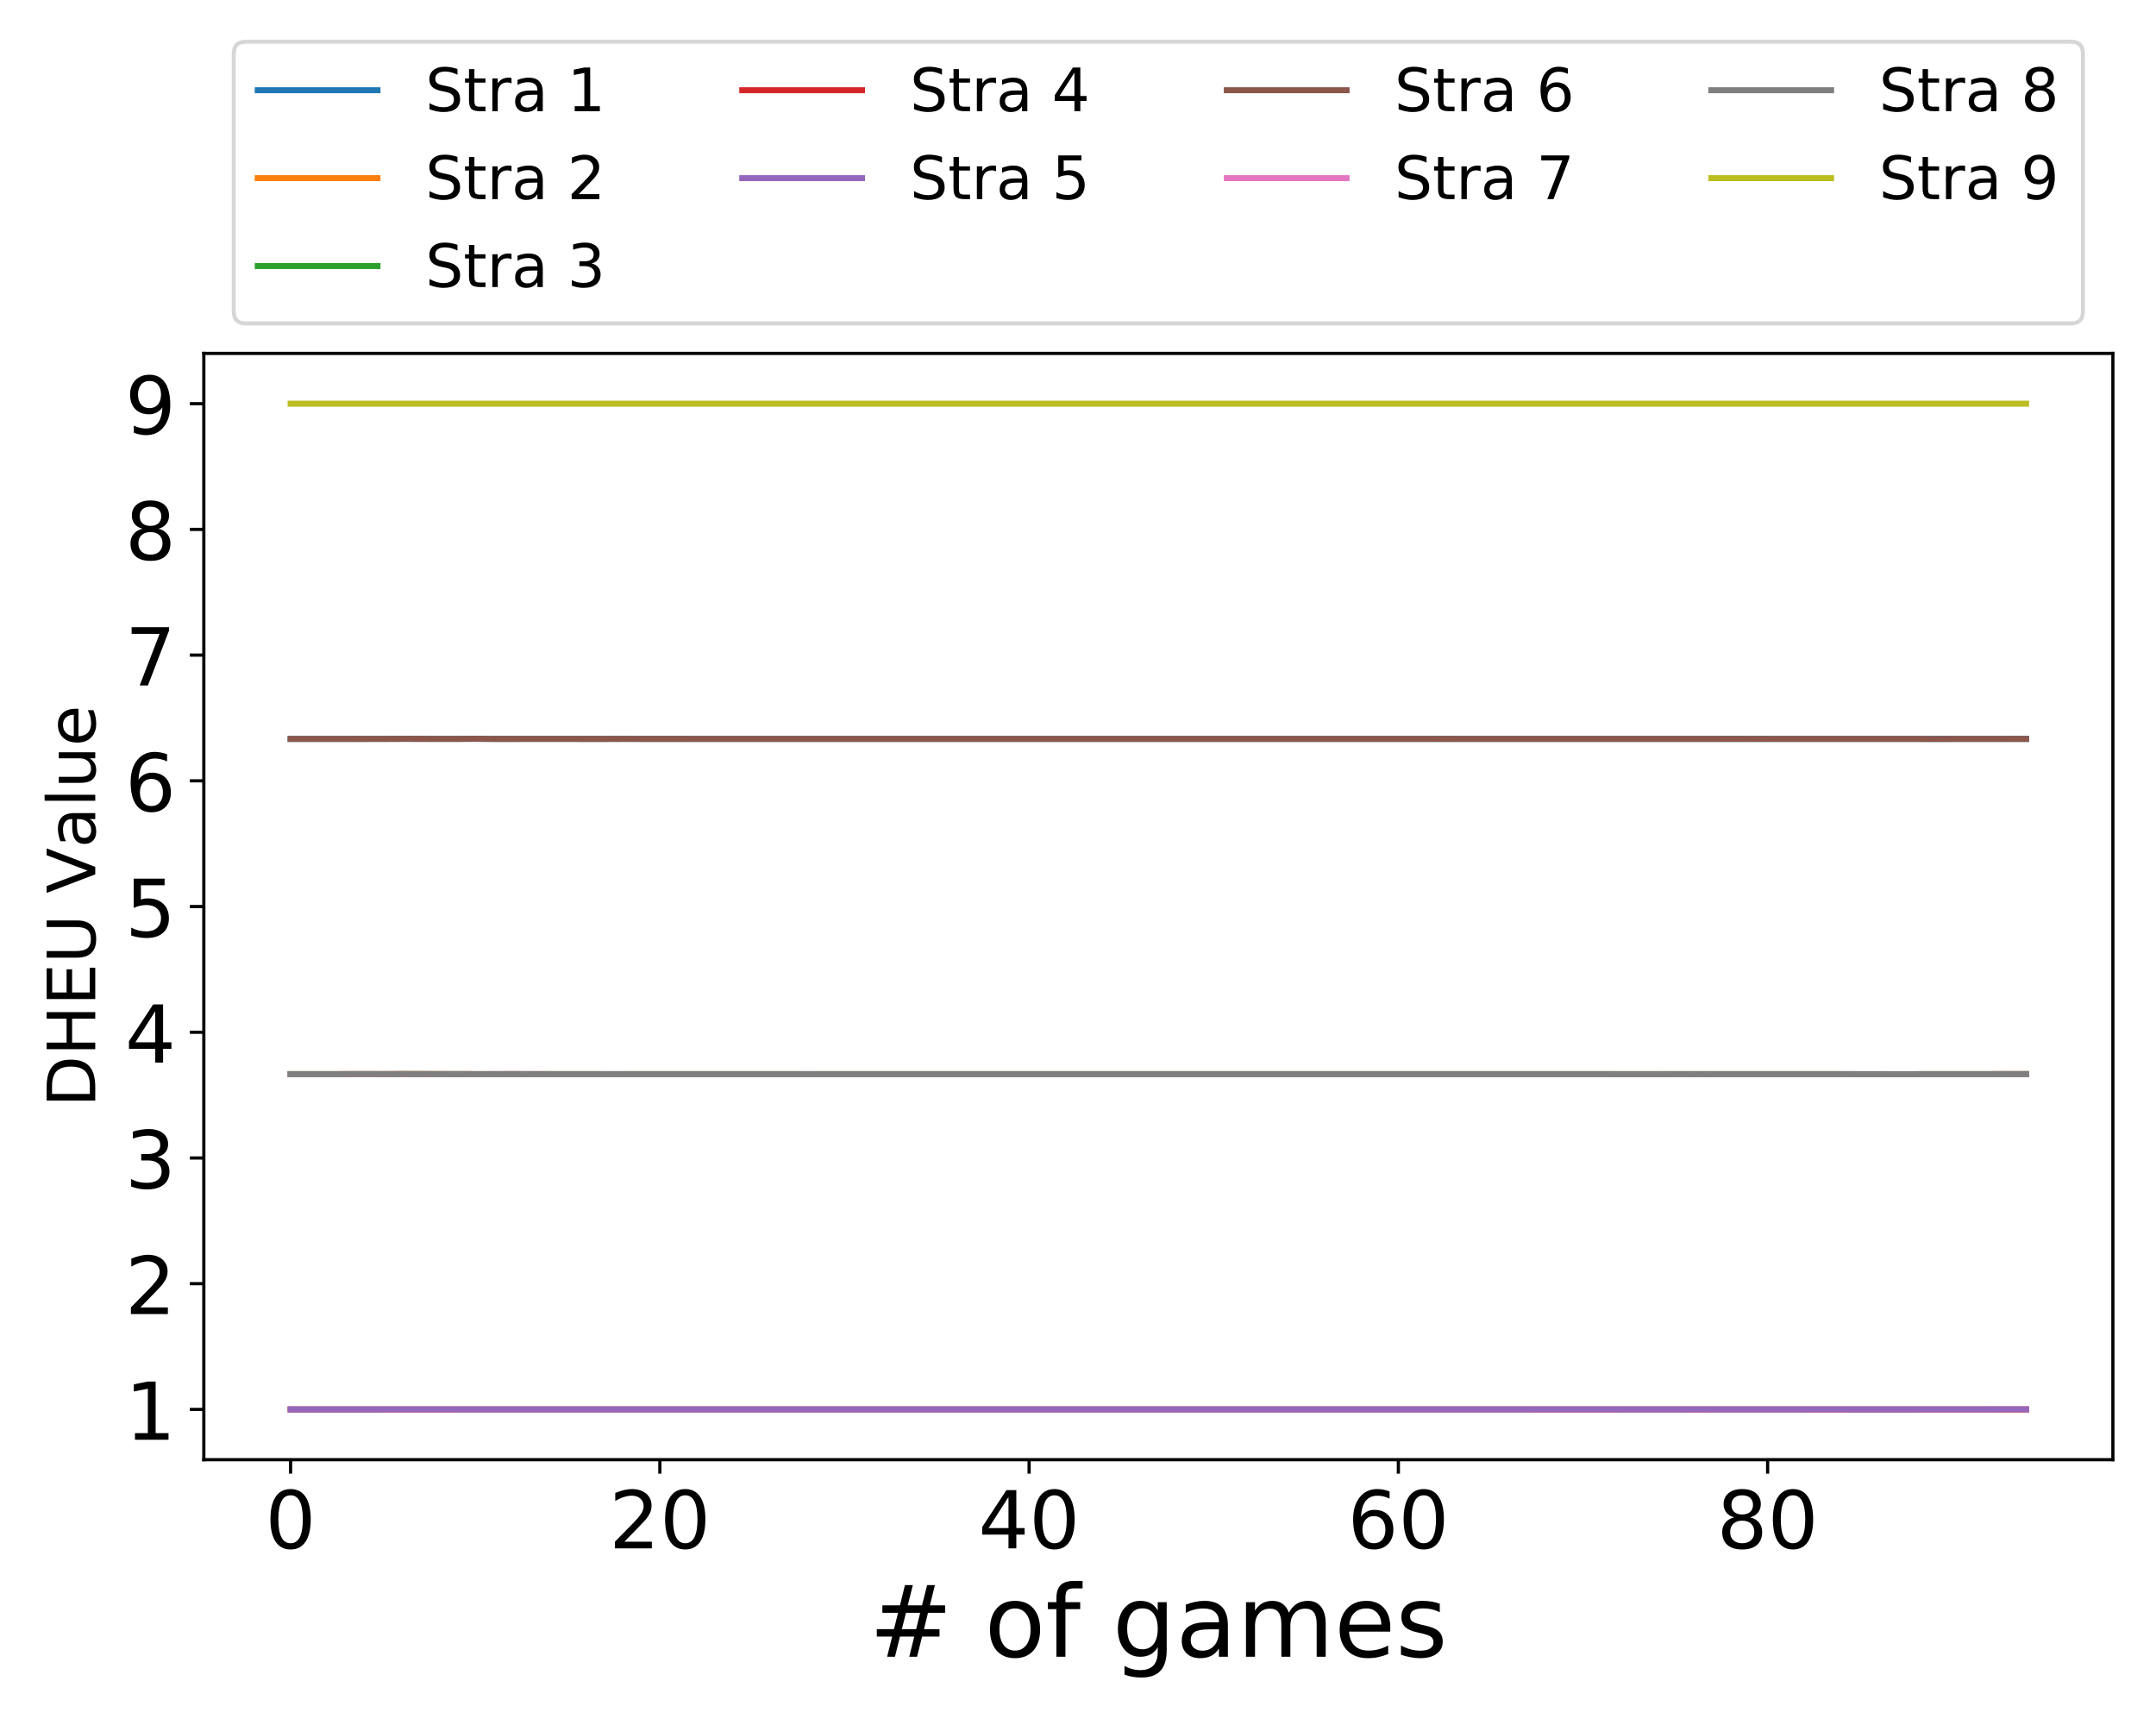 <?xml version="1.0" encoding="utf-8" standalone="no"?>
<!DOCTYPE svg PUBLIC "-//W3C//DTD SVG 1.1//EN"
  "http://www.w3.org/Graphics/SVG/1.1/DTD/svg11.dtd">
<!-- Created with matplotlib (https://matplotlib.org/) -->
<svg height="432pt" version="1.1" viewBox="0 0 540 432" width="540pt" xmlns="http://www.w3.org/2000/svg" xmlns:xlink="http://www.w3.org/1999/xlink">
 <defs>
  <style type="text/css">
*{stroke-linecap:butt;stroke-linejoin:round;}
  </style>
 </defs>
 <g id="figure_1">
  <g id="patch_1">
   <path d="M 0 432 
L 540 432 
L 540 0 
L 0 0 
z
" style="fill:#ffffff;"/>
  </g>
  <g id="axes_1">
   <g id="patch_2">
    <path d="M 51.05 365.56 
L 529.2 365.56 
L 529.2 88.5 
L 51.05 88.5 
z
" style="fill:#ffffff;"/>
   </g>
   <g id="matplotlib.axis_1">
    <g id="xtick_1">
     <g id="line2d_1">
      <defs>
       <path d="M 0 0 
L 0 3.5 
" id="m31c61568b2" style="stroke:#000000;stroke-width:0.8;"/>
      </defs>
      <g>
       <use style="stroke:#000000;stroke-width:0.8;" x="72.784" xlink:href="#m31c61568b2" y="365.56"/>
      </g>
     </g>
     <g id="text_1">
      <!-- 0 -->
      <defs>
       <path d="M 31.781 66.406 
Q 24.172 66.406 20.328 58.906 
Q 16.5 51.422 16.5 36.375 
Q 16.5 21.391 20.328 13.891 
Q 24.172 6.391 31.781 6.391 
Q 39.453 6.391 43.281 13.891 
Q 47.125 21.391 47.125 36.375 
Q 47.125 51.422 43.281 58.906 
Q 39.453 66.406 31.781 66.406 
z
M 31.781 74.219 
Q 44.047 74.219 50.516 64.516 
Q 56.984 54.828 56.984 36.375 
Q 56.984 17.969 50.516 8.266 
Q 44.047 -1.422 31.781 -1.422 
Q 19.531 -1.422 13.062 8.266 
Q 6.594 17.969 6.594 36.375 
Q 6.594 54.828 13.062 64.516 
Q 19.531 74.219 31.781 74.219 
z
" id="DejaVuSans-48"/>
      </defs>
      <g transform="translate(66.422 387.757)scale(0.2 -0.2)">
       <use xlink:href="#DejaVuSans-48"/>
      </g>
     </g>
    </g>
    <g id="xtick_2">
     <g id="line2d_2">
      <g>
       <use style="stroke:#000000;stroke-width:0.8;" x="165.27" xlink:href="#m31c61568b2" y="365.56"/>
      </g>
     </g>
     <g id="text_2">
      <!-- 20 -->
      <defs>
       <path d="M 19.188 8.297 
L 53.609 8.297 
L 53.609 0 
L 7.328 0 
L 7.328 8.297 
Q 12.938 14.109 22.625 23.891 
Q 32.328 33.688 34.812 36.531 
Q 39.547 41.844 41.422 45.531 
Q 43.312 49.219 43.312 52.781 
Q 43.312 58.594 39.234 62.25 
Q 35.156 65.922 28.609 65.922 
Q 23.969 65.922 18.812 64.312 
Q 13.672 62.703 7.812 59.422 
L 7.812 69.391 
Q 13.766 71.781 18.938 73 
Q 24.125 74.219 28.422 74.219 
Q 39.75 74.219 46.484 68.547 
Q 53.219 62.891 53.219 53.422 
Q 53.219 48.922 51.531 44.891 
Q 49.859 40.875 45.406 35.406 
Q 44.188 33.984 37.641 27.219 
Q 31.109 20.453 19.188 8.297 
z
" id="DejaVuSans-50"/>
      </defs>
      <g transform="translate(152.545 387.757)scale(0.2 -0.2)">
       <use xlink:href="#DejaVuSans-50"/>
       <use x="63.623" xlink:href="#DejaVuSans-48"/>
      </g>
     </g>
    </g>
    <g id="xtick_3">
     <g id="line2d_3">
      <g>
       <use style="stroke:#000000;stroke-width:0.8;" x="257.755" xlink:href="#m31c61568b2" y="365.56"/>
      </g>
     </g>
     <g id="text_3">
      <!-- 40 -->
      <defs>
       <path d="M 37.797 64.312 
L 12.891 25.391 
L 37.797 25.391 
z
M 35.203 72.906 
L 47.609 72.906 
L 47.609 25.391 
L 58.016 25.391 
L 58.016 17.188 
L 47.609 17.188 
L 47.609 0 
L 37.797 0 
L 37.797 17.188 
L 4.891 17.188 
L 4.891 26.703 
z
" id="DejaVuSans-52"/>
      </defs>
      <g transform="translate(245.03 387.757)scale(0.2 -0.2)">
       <use xlink:href="#DejaVuSans-52"/>
       <use x="63.623" xlink:href="#DejaVuSans-48"/>
      </g>
     </g>
    </g>
    <g id="xtick_4">
     <g id="line2d_4">
      <g>
       <use style="stroke:#000000;stroke-width:0.8;" x="350.241" xlink:href="#m31c61568b2" y="365.56"/>
      </g>
     </g>
     <g id="text_4">
      <!-- 60 -->
      <defs>
       <path d="M 33.016 40.375 
Q 26.375 40.375 22.484 35.828 
Q 18.609 31.297 18.609 23.391 
Q 18.609 15.531 22.484 10.953 
Q 26.375 6.391 33.016 6.391 
Q 39.656 6.391 43.531 10.953 
Q 47.406 15.531 47.406 23.391 
Q 47.406 31.297 43.531 35.828 
Q 39.656 40.375 33.016 40.375 
z
M 52.594 71.297 
L 52.594 62.312 
Q 48.875 64.062 45.094 64.984 
Q 41.312 65.922 37.594 65.922 
Q 27.828 65.922 22.672 59.328 
Q 17.531 52.734 16.797 39.406 
Q 19.672 43.656 24.016 45.922 
Q 28.375 48.188 33.594 48.188 
Q 44.578 48.188 50.953 41.516 
Q 57.328 34.859 57.328 23.391 
Q 57.328 12.156 50.688 5.359 
Q 44.047 -1.422 33.016 -1.422 
Q 20.359 -1.422 13.672 8.266 
Q 6.984 17.969 6.984 36.375 
Q 6.984 53.656 15.188 63.938 
Q 23.391 74.219 37.203 74.219 
Q 40.922 74.219 44.703 73.484 
Q 48.484 72.75 52.594 71.297 
z
" id="DejaVuSans-54"/>
      </defs>
      <g transform="translate(337.516 387.757)scale(0.2 -0.2)">
       <use xlink:href="#DejaVuSans-54"/>
       <use x="63.623" xlink:href="#DejaVuSans-48"/>
      </g>
     </g>
    </g>
    <g id="xtick_5">
     <g id="line2d_5">
      <g>
       <use style="stroke:#000000;stroke-width:0.8;" x="442.726" xlink:href="#m31c61568b2" y="365.56"/>
      </g>
     </g>
     <g id="text_5">
      <!-- 80 -->
      <defs>
       <path d="M 31.781 34.625 
Q 24.75 34.625 20.719 30.859 
Q 16.703 27.094 16.703 20.516 
Q 16.703 13.922 20.719 10.156 
Q 24.75 6.391 31.781 6.391 
Q 38.812 6.391 42.859 10.172 
Q 46.922 13.969 46.922 20.516 
Q 46.922 27.094 42.891 30.859 
Q 38.875 34.625 31.781 34.625 
z
M 21.922 38.812 
Q 15.578 40.375 12.031 44.719 
Q 8.5 49.078 8.5 55.328 
Q 8.5 64.062 14.719 69.141 
Q 20.953 74.219 31.781 74.219 
Q 42.672 74.219 48.875 69.141 
Q 55.078 64.062 55.078 55.328 
Q 55.078 49.078 51.531 44.719 
Q 48 40.375 41.703 38.812 
Q 48.828 37.156 52.797 32.312 
Q 56.781 27.484 56.781 20.516 
Q 56.781 9.906 50.312 4.234 
Q 43.844 -1.422 31.781 -1.422 
Q 19.734 -1.422 13.25 4.234 
Q 6.781 9.906 6.781 20.516 
Q 6.781 27.484 10.781 32.312 
Q 14.797 37.156 21.922 38.812 
z
M 18.312 54.391 
Q 18.312 48.734 21.844 45.562 
Q 25.391 42.391 31.781 42.391 
Q 38.141 42.391 41.719 45.562 
Q 45.312 48.734 45.312 54.391 
Q 45.312 60.062 41.719 63.234 
Q 38.141 66.406 31.781 66.406 
Q 25.391 66.406 21.844 63.234 
Q 18.312 60.062 18.312 54.391 
z
" id="DejaVuSans-56"/>
      </defs>
      <g transform="translate(430.001 387.757)scale(0.2 -0.2)">
       <use xlink:href="#DejaVuSans-56"/>
       <use x="63.623" xlink:href="#DejaVuSans-48"/>
      </g>
     </g>
    </g>
    <g id="text_6">
     <!-- # of games -->
     <defs>
      <path d="M 51.125 44 
L 36.922 44 
L 32.812 27.688 
L 47.125 27.688 
z
M 43.797 71.781 
L 38.719 51.516 
L 52.984 51.516 
L 58.109 71.781 
L 65.922 71.781 
L 60.891 51.516 
L 76.125 51.516 
L 76.125 44 
L 58.984 44 
L 54.984 27.688 
L 70.516 27.688 
L 70.516 20.219 
L 53.078 20.219 
L 48 0 
L 40.188 0 
L 45.219 20.219 
L 30.906 20.219 
L 25.875 0 
L 18.016 0 
L 23.094 20.219 
L 7.719 20.219 
L 7.719 27.688 
L 24.906 27.688 
L 29 44 
L 13.281 44 
L 13.281 51.516 
L 30.906 51.516 
L 35.891 71.781 
z
" id="DejaVuSans-35"/>
      <path id="DejaVuSans-32"/>
      <path d="M 30.609 48.391 
Q 23.391 48.391 19.188 42.75 
Q 14.984 37.109 14.984 27.297 
Q 14.984 17.484 19.156 11.844 
Q 23.344 6.203 30.609 6.203 
Q 37.797 6.203 41.984 11.859 
Q 46.188 17.531 46.188 27.297 
Q 46.188 37.016 41.984 42.703 
Q 37.797 48.391 30.609 48.391 
z
M 30.609 56 
Q 42.328 56 49.016 48.375 
Q 55.719 40.766 55.719 27.297 
Q 55.719 13.875 49.016 6.219 
Q 42.328 -1.422 30.609 -1.422 
Q 18.844 -1.422 12.172 6.219 
Q 5.516 13.875 5.516 27.297 
Q 5.516 40.766 12.172 48.375 
Q 18.844 56 30.609 56 
z
" id="DejaVuSans-111"/>
      <path d="M 37.109 75.984 
L 37.109 68.5 
L 28.516 68.5 
Q 23.688 68.5 21.797 66.547 
Q 19.922 64.594 19.922 59.516 
L 19.922 54.688 
L 34.719 54.688 
L 34.719 47.703 
L 19.922 47.703 
L 19.922 0 
L 10.891 0 
L 10.891 47.703 
L 2.297 47.703 
L 2.297 54.688 
L 10.891 54.688 
L 10.891 58.5 
Q 10.891 67.625 15.141 71.797 
Q 19.391 75.984 28.609 75.984 
z
" id="DejaVuSans-102"/>
      <path d="M 45.406 27.984 
Q 45.406 37.75 41.375 43.109 
Q 37.359 48.484 30.078 48.484 
Q 22.859 48.484 18.828 43.109 
Q 14.797 37.75 14.797 27.984 
Q 14.797 18.266 18.828 12.891 
Q 22.859 7.516 30.078 7.516 
Q 37.359 7.516 41.375 12.891 
Q 45.406 18.266 45.406 27.984 
z
M 54.391 6.781 
Q 54.391 -7.172 48.188 -13.984 
Q 42 -20.797 29.203 -20.797 
Q 24.469 -20.797 20.266 -20.094 
Q 16.062 -19.391 12.109 -17.922 
L 12.109 -9.188 
Q 16.062 -11.328 19.922 -12.344 
Q 23.781 -13.375 27.781 -13.375 
Q 36.625 -13.375 41.016 -8.766 
Q 45.406 -4.156 45.406 5.172 
L 45.406 9.625 
Q 42.625 4.781 38.281 2.391 
Q 33.938 0 27.875 0 
Q 17.828 0 11.672 7.656 
Q 5.516 15.328 5.516 27.984 
Q 5.516 40.672 11.672 48.328 
Q 17.828 56 27.875 56 
Q 33.938 56 38.281 53.609 
Q 42.625 51.219 45.406 46.391 
L 45.406 54.688 
L 54.391 54.688 
z
" id="DejaVuSans-103"/>
      <path d="M 34.281 27.484 
Q 23.391 27.484 19.188 25 
Q 14.984 22.516 14.984 16.5 
Q 14.984 11.719 18.141 8.906 
Q 21.297 6.109 26.703 6.109 
Q 34.188 6.109 38.703 11.406 
Q 43.219 16.703 43.219 25.484 
L 43.219 27.484 
z
M 52.203 31.203 
L 52.203 0 
L 43.219 0 
L 43.219 8.297 
Q 40.141 3.328 35.547 0.953 
Q 30.953 -1.422 24.312 -1.422 
Q 15.922 -1.422 10.953 3.297 
Q 6 8.016 6 15.922 
Q 6 25.141 12.172 29.828 
Q 18.359 34.516 30.609 34.516 
L 43.219 34.516 
L 43.219 35.406 
Q 43.219 41.609 39.141 45 
Q 35.062 48.391 27.688 48.391 
Q 23 48.391 18.547 47.266 
Q 14.109 46.141 10.016 43.891 
L 10.016 52.203 
Q 14.938 54.109 19.578 55.047 
Q 24.219 56 28.609 56 
Q 40.484 56 46.344 49.844 
Q 52.203 43.703 52.203 31.203 
z
" id="DejaVuSans-97"/>
      <path d="M 52 44.188 
Q 55.375 50.25 60.062 53.125 
Q 64.75 56 71.094 56 
Q 79.641 56 84.281 50.016 
Q 88.922 44.047 88.922 33.016 
L 88.922 0 
L 79.891 0 
L 79.891 32.719 
Q 79.891 40.578 77.094 44.375 
Q 74.312 48.188 68.609 48.188 
Q 61.625 48.188 57.562 43.547 
Q 53.516 38.922 53.516 30.906 
L 53.516 0 
L 44.484 0 
L 44.484 32.719 
Q 44.484 40.625 41.703 44.406 
Q 38.922 48.188 33.109 48.188 
Q 26.219 48.188 22.156 43.531 
Q 18.109 38.875 18.109 30.906 
L 18.109 0 
L 9.078 0 
L 9.078 54.688 
L 18.109 54.688 
L 18.109 46.188 
Q 21.188 51.219 25.484 53.609 
Q 29.781 56 35.688 56 
Q 41.656 56 45.828 52.969 
Q 50 49.953 52 44.188 
z
" id="DejaVuSans-109"/>
      <path d="M 56.203 29.594 
L 56.203 25.203 
L 14.891 25.203 
Q 15.484 15.922 20.484 11.062 
Q 25.484 6.203 34.422 6.203 
Q 39.594 6.203 44.453 7.469 
Q 49.312 8.734 54.109 11.281 
L 54.109 2.781 
Q 49.266 0.734 44.188 -0.344 
Q 39.109 -1.422 33.891 -1.422 
Q 20.797 -1.422 13.156 6.188 
Q 5.516 13.812 5.516 26.812 
Q 5.516 40.234 12.766 48.109 
Q 20.016 56 32.328 56 
Q 43.359 56 49.781 48.891 
Q 56.203 41.797 56.203 29.594 
z
M 47.219 32.234 
Q 47.125 39.594 43.094 43.984 
Q 39.062 48.391 32.422 48.391 
Q 24.906 48.391 20.391 44.141 
Q 15.875 39.891 15.188 32.172 
z
" id="DejaVuSans-101"/>
      <path d="M 44.281 53.078 
L 44.281 44.578 
Q 40.484 46.531 36.375 47.5 
Q 32.281 48.484 27.875 48.484 
Q 21.188 48.484 17.844 46.438 
Q 14.5 44.391 14.5 40.281 
Q 14.5 37.156 16.891 35.375 
Q 19.281 33.594 26.516 31.984 
L 29.594 31.297 
Q 39.156 29.25 43.188 25.516 
Q 47.219 21.781 47.219 15.094 
Q 47.219 7.469 41.188 3.016 
Q 35.156 -1.422 24.609 -1.422 
Q 20.219 -1.422 15.453 -0.562 
Q 10.688 0.297 5.422 2 
L 5.422 11.281 
Q 10.406 8.688 15.234 7.391 
Q 20.062 6.109 24.812 6.109 
Q 31.156 6.109 34.562 8.281 
Q 37.984 10.453 37.984 14.406 
Q 37.984 18.062 35.516 20.016 
Q 33.062 21.969 24.703 23.781 
L 21.578 24.516 
Q 13.234 26.266 9.516 29.906 
Q 5.812 33.547 5.812 39.891 
Q 5.812 47.609 11.281 51.797 
Q 16.75 56 26.812 56 
Q 31.781 56 36.172 55.266 
Q 40.578 54.547 44.281 53.078 
z
" id="DejaVuSans-115"/>
     </defs>
     <g transform="translate(217.682 414.912)scale(0.25 -0.25)">
      <use xlink:href="#DejaVuSans-35"/>
      <use x="83.789" xlink:href="#DejaVuSans-32"/>
      <use x="115.576" xlink:href="#DejaVuSans-111"/>
      <use x="176.758" xlink:href="#DejaVuSans-102"/>
      <use x="211.963" xlink:href="#DejaVuSans-32"/>
      <use x="243.75" xlink:href="#DejaVuSans-103"/>
      <use x="307.227" xlink:href="#DejaVuSans-97"/>
      <use x="368.506" xlink:href="#DejaVuSans-109"/>
      <use x="465.918" xlink:href="#DejaVuSans-101"/>
      <use x="527.441" xlink:href="#DejaVuSans-115"/>
     </g>
    </g>
   </g>
   <g id="matplotlib.axis_2">
    <g id="ytick_1">
     <g id="line2d_6">
      <defs>
       <path d="M 0 0 
L -3.5 0 
" id="m22d89fe77c" style="stroke:#000000;stroke-width:0.8;"/>
      </defs>
      <g>
       <use style="stroke:#000000;stroke-width:0.8;" x="51.05" xlink:href="#m22d89fe77c" y="352.966"/>
      </g>
     </g>
     <g id="text_7">
      <!-- 1 -->
      <defs>
       <path d="M 12.406 8.297 
L 28.516 8.297 
L 28.516 63.922 
L 10.984 60.406 
L 10.984 69.391 
L 28.422 72.906 
L 38.281 72.906 
L 38.281 8.297 
L 54.391 8.297 
L 54.391 0 
L 12.406 0 
z
" id="DejaVuSans-49"/>
      </defs>
      <g transform="translate(31.325 360.565)scale(0.2 -0.2)">
       <use xlink:href="#DejaVuSans-49"/>
      </g>
     </g>
    </g>
    <g id="ytick_2">
     <g id="line2d_7">
      <g>
       <use style="stroke:#000000;stroke-width:0.8;" x="51.05" xlink:href="#m22d89fe77c" y="321.482"/>
      </g>
     </g>
     <g id="text_8">
      <!-- 2 -->
      <g transform="translate(31.325 329.081)scale(0.2 -0.2)">
       <use xlink:href="#DejaVuSans-50"/>
      </g>
     </g>
    </g>
    <g id="ytick_3">
     <g id="line2d_8">
      <g>
       <use style="stroke:#000000;stroke-width:0.8;" x="51.05" xlink:href="#m22d89fe77c" y="289.998"/>
      </g>
     </g>
     <g id="text_9">
      <!-- 3 -->
      <defs>
       <path d="M 40.578 39.312 
Q 47.656 37.797 51.625 33 
Q 55.609 28.219 55.609 21.188 
Q 55.609 10.406 48.188 4.484 
Q 40.766 -1.422 27.094 -1.422 
Q 22.516 -1.422 17.656 -0.516 
Q 12.797 0.391 7.625 2.203 
L 7.625 11.719 
Q 11.719 9.328 16.594 8.109 
Q 21.484 6.891 26.812 6.891 
Q 36.078 6.891 40.938 10.547 
Q 45.797 14.203 45.797 21.188 
Q 45.797 27.641 41.281 31.266 
Q 36.766 34.906 28.719 34.906 
L 20.219 34.906 
L 20.219 43.016 
L 29.109 43.016 
Q 36.375 43.016 40.234 45.922 
Q 44.094 48.828 44.094 54.297 
Q 44.094 59.906 40.109 62.906 
Q 36.141 65.922 28.719 65.922 
Q 24.656 65.922 20.016 65.031 
Q 15.375 64.156 9.812 62.312 
L 9.812 71.094 
Q 15.438 72.656 20.344 73.438 
Q 25.25 74.219 29.594 74.219 
Q 40.828 74.219 47.359 69.109 
Q 53.906 64.016 53.906 55.328 
Q 53.906 49.266 50.438 45.094 
Q 46.969 40.922 40.578 39.312 
z
" id="DejaVuSans-51"/>
      </defs>
      <g transform="translate(31.325 297.597)scale(0.2 -0.2)">
       <use xlink:href="#DejaVuSans-51"/>
      </g>
     </g>
    </g>
    <g id="ytick_4">
     <g id="line2d_9">
      <g>
       <use style="stroke:#000000;stroke-width:0.8;" x="51.05" xlink:href="#m22d89fe77c" y="258.514"/>
      </g>
     </g>
     <g id="text_10">
      <!-- 4 -->
      <g transform="translate(31.325 266.113)scale(0.2 -0.2)">
       <use xlink:href="#DejaVuSans-52"/>
      </g>
     </g>
    </g>
    <g id="ytick_5">
     <g id="line2d_10">
      <g>
       <use style="stroke:#000000;stroke-width:0.8;" x="51.05" xlink:href="#m22d89fe77c" y="227.03"/>
      </g>
     </g>
     <g id="text_11">
      <!-- 5 -->
      <defs>
       <path d="M 10.797 72.906 
L 49.516 72.906 
L 49.516 64.594 
L 19.828 64.594 
L 19.828 46.734 
Q 21.969 47.469 24.109 47.828 
Q 26.266 48.188 28.422 48.188 
Q 40.625 48.188 47.75 41.5 
Q 54.891 34.812 54.891 23.391 
Q 54.891 11.625 47.562 5.094 
Q 40.234 -1.422 26.906 -1.422 
Q 22.312 -1.422 17.547 -0.641 
Q 12.797 0.141 7.719 1.703 
L 7.719 11.625 
Q 12.109 9.234 16.797 8.062 
Q 21.484 6.891 26.703 6.891 
Q 35.156 6.891 40.078 11.328 
Q 45.016 15.766 45.016 23.391 
Q 45.016 31 40.078 35.438 
Q 35.156 39.891 26.703 39.891 
Q 22.75 39.891 18.812 39.016 
Q 14.891 38.141 10.797 36.281 
z
" id="DejaVuSans-53"/>
      </defs>
      <g transform="translate(31.325 234.628)scale(0.2 -0.2)">
       <use xlink:href="#DejaVuSans-53"/>
      </g>
     </g>
    </g>
    <g id="ytick_6">
     <g id="line2d_11">
      <g>
       <use style="stroke:#000000;stroke-width:0.8;" x="51.05" xlink:href="#m22d89fe77c" y="195.546"/>
      </g>
     </g>
     <g id="text_12">
      <!-- 6 -->
      <g transform="translate(31.325 203.144)scale(0.2 -0.2)">
       <use xlink:href="#DejaVuSans-54"/>
      </g>
     </g>
    </g>
    <g id="ytick_7">
     <g id="line2d_12">
      <g>
       <use style="stroke:#000000;stroke-width:0.8;" x="51.05" xlink:href="#m22d89fe77c" y="164.062"/>
      </g>
     </g>
     <g id="text_13">
      <!-- 7 -->
      <defs>
       <path d="M 8.203 72.906 
L 55.078 72.906 
L 55.078 68.703 
L 28.609 0 
L 18.312 0 
L 43.219 64.594 
L 8.203 64.594 
z
" id="DejaVuSans-55"/>
      </defs>
      <g transform="translate(31.325 171.66)scale(0.2 -0.2)">
       <use xlink:href="#DejaVuSans-55"/>
      </g>
     </g>
    </g>
    <g id="ytick_8">
     <g id="line2d_13">
      <g>
       <use style="stroke:#000000;stroke-width:0.8;" x="51.05" xlink:href="#m22d89fe77c" y="132.578"/>
      </g>
     </g>
     <g id="text_14">
      <!-- 8 -->
      <g transform="translate(31.325 140.176)scale(0.2 -0.2)">
       <use xlink:href="#DejaVuSans-56"/>
      </g>
     </g>
    </g>
    <g id="ytick_9">
     <g id="line2d_14">
      <g>
       <use style="stroke:#000000;stroke-width:0.8;" x="51.05" xlink:href="#m22d89fe77c" y="101.094"/>
      </g>
     </g>
     <g id="text_15">
      <!-- 9 -->
      <defs>
       <path d="M 10.984 1.516 
L 10.984 10.5 
Q 14.703 8.734 18.5 7.812 
Q 22.312 6.891 25.984 6.891 
Q 35.75 6.891 40.891 13.453 
Q 46.047 20.016 46.781 33.406 
Q 43.953 29.203 39.594 26.953 
Q 35.25 24.703 29.984 24.703 
Q 19.047 24.703 12.672 31.312 
Q 6.297 37.938 6.297 49.422 
Q 6.297 60.641 12.938 67.422 
Q 19.578 74.219 30.609 74.219 
Q 43.266 74.219 49.922 64.516 
Q 56.594 54.828 56.594 36.375 
Q 56.594 19.141 48.406 8.859 
Q 40.234 -1.422 26.422 -1.422 
Q 22.703 -1.422 18.891 -0.688 
Q 15.094 0.047 10.984 1.516 
z
M 30.609 32.422 
Q 37.25 32.422 41.125 36.953 
Q 45.016 41.5 45.016 49.422 
Q 45.016 57.281 41.125 61.844 
Q 37.25 66.406 30.609 66.406 
Q 23.969 66.406 20.094 61.844 
Q 16.219 57.281 16.219 49.422 
Q 16.219 41.5 20.094 36.953 
Q 23.969 32.422 30.609 32.422 
z
" id="DejaVuSans-57"/>
      </defs>
      <g transform="translate(31.325 108.692)scale(0.2 -0.2)">
       <use xlink:href="#DejaVuSans-57"/>
      </g>
     </g>
    </g>
    <g id="text_16">
     <!-- DHEU Value -->
     <defs>
      <path d="M 19.672 64.797 
L 19.672 8.109 
L 31.594 8.109 
Q 46.688 8.109 53.688 14.938 
Q 60.688 21.781 60.688 36.531 
Q 60.688 51.172 53.688 57.984 
Q 46.688 64.797 31.594 64.797 
z
M 9.812 72.906 
L 30.078 72.906 
Q 51.266 72.906 61.172 64.094 
Q 71.094 55.281 71.094 36.531 
Q 71.094 17.672 61.125 8.828 
Q 51.172 0 30.078 0 
L 9.812 0 
z
" id="DejaVuSans-68"/>
      <path d="M 9.812 72.906 
L 19.672 72.906 
L 19.672 43.016 
L 55.516 43.016 
L 55.516 72.906 
L 65.375 72.906 
L 65.375 0 
L 55.516 0 
L 55.516 34.719 
L 19.672 34.719 
L 19.672 0 
L 9.812 0 
z
" id="DejaVuSans-72"/>
      <path d="M 9.812 72.906 
L 55.906 72.906 
L 55.906 64.594 
L 19.672 64.594 
L 19.672 43.016 
L 54.391 43.016 
L 54.391 34.719 
L 19.672 34.719 
L 19.672 8.297 
L 56.781 8.297 
L 56.781 0 
L 9.812 0 
z
" id="DejaVuSans-69"/>
      <path d="M 8.688 72.906 
L 18.609 72.906 
L 18.609 28.609 
Q 18.609 16.891 22.844 11.734 
Q 27.094 6.594 36.625 6.594 
Q 46.094 6.594 50.344 11.734 
Q 54.594 16.891 54.594 28.609 
L 54.594 72.906 
L 64.5 72.906 
L 64.5 27.391 
Q 64.5 13.141 57.438 5.859 
Q 50.391 -1.422 36.625 -1.422 
Q 22.797 -1.422 15.734 5.859 
Q 8.688 13.141 8.688 27.391 
z
" id="DejaVuSans-85"/>
      <path d="M 28.609 0 
L 0.781 72.906 
L 11.078 72.906 
L 34.188 11.531 
L 57.328 72.906 
L 67.578 72.906 
L 39.797 0 
z
" id="DejaVuSans-86"/>
      <path d="M 9.422 75.984 
L 18.406 75.984 
L 18.406 0 
L 9.422 0 
z
" id="DejaVuSans-108"/>
      <path d="M 8.5 21.578 
L 8.5 54.688 
L 17.484 54.688 
L 17.484 21.922 
Q 17.484 14.156 20.5 10.266 
Q 23.531 6.391 29.594 6.391 
Q 36.859 6.391 41.078 11.031 
Q 45.312 15.672 45.312 23.688 
L 45.312 54.688 
L 54.297 54.688 
L 54.297 0 
L 45.312 0 
L 45.312 8.406 
Q 42.047 3.422 37.719 1 
Q 33.406 -1.422 27.688 -1.422 
Q 18.266 -1.422 13.375 4.438 
Q 8.5 10.297 8.5 21.578 
z
M 31.109 56 
z
" id="DejaVuSans-117"/>
     </defs>
     <g transform="translate(23.859 277.249)rotate(-90)scale(0.167 -0.167)">
      <use xlink:href="#DejaVuSans-68"/>
      <use x="77.002" xlink:href="#DejaVuSans-72"/>
      <use x="152.197" xlink:href="#DejaVuSans-69"/>
      <use x="215.381" xlink:href="#DejaVuSans-85"/>
      <use x="288.574" xlink:href="#DejaVuSans-32"/>
      <use x="320.361" xlink:href="#DejaVuSans-86"/>
      <use x="388.66" xlink:href="#DejaVuSans-97"/>
      <use x="449.939" xlink:href="#DejaVuSans-108"/>
      <use x="477.723" xlink:href="#DejaVuSans-117"/>
      <use x="541.102" xlink:href="#DejaVuSans-101"/>
     </g>
    </g>
   </g>
   <g id="line2d_15">
    <path clip-path="url(#p874da9a1e3)" d="M 72.784 185.051 
L 77.408 185.051 
L 82.033 185.051 
L 86.657 185.052 
L 91.281 185.05 
L 95.905 185.049 
L 100.53 185.038 
L 105.154 185.04 
L 109.778 185.051 
L 114.403 185.049 
L 119.027 185.027 
L 123.651 185.058 
L 128.275 185.059 
L 132.9 185.053 
L 137.524 185.049 
L 142.148 185.049 
L 146.772 185.051 
L 151.397 185.05 
L 156.021 185.045 
L 160.645 185.05 
L 165.27 185.049 
L 169.894 185.05 
L 174.518 185.049 
L 179.142 185.05 
L 183.767 185.049 
L 188.391 185.051 
L 193.015 185.052 
L 197.64 185.05 
L 202.264 185.05 
L 206.888 185.051 
L 211.512 185.051 
L 216.137 185.051 
L 220.761 185.051 
L 225.385 185.052 
L 230.009 185.052 
L 234.634 185.051 
L 239.258 185.051 
L 243.882 185.051 
L 248.507 185.05 
L 253.131 185.051 
L 257.755 185.051 
L 262.379 185.05 
L 267.004 185.051 
L 271.628 185.052 
L 276.252 185.051 
L 280.876 185.051 
L 285.501 185.05 
L 290.125 185.051 
L 294.749 185.051 
L 299.374 185.051 
L 303.998 185.053 
L 308.622 185.052 
L 313.246 185.053 
L 317.871 185.054 
L 322.495 185.053 
L 327.119 185.051 
L 331.743 185.053 
L 336.368 185.052 
L 340.992 185.053 
L 345.616 185.054 
L 350.241 185.052 
L 354.865 185.05 
L 359.489 185.048 
L 364.113 185.05 
L 368.738 185.05 
L 373.362 185.053 
L 377.986 185.052 
L 382.61 185.051 
L 387.235 185.052 
L 391.859 185.049 
L 396.483 185.052 
L 401.108 185.049 
L 405.732 185.051 
L 410.356 185.052 
L 414.98 185.052 
L 419.605 185.053 
L 424.229 185.053 
L 428.853 185.049 
L 433.478 185.048 
L 438.102 185.049 
L 442.726 185.048 
L 447.35 185.05 
L 451.975 185.053 
L 456.599 185.054 
L 461.223 185.057 
L 465.847 185.05 
L 470.472 185.051 
L 475.096 185.052 
L 479.72 185.052 
L 484.345 185.048 
L 488.969 185.048 
L 493.593 185.055 
L 498.217 185.051 
L 502.842 185.048 
L 507.466 185.048 
" style="fill:none;stroke:#1f77b4;stroke-linecap:square;stroke-width:1.5;"/>
   </g>
   <g id="line2d_16">
    <path clip-path="url(#p874da9a1e3)" d="M 72.784 269.009 
L 77.408 269.009 
L 82.033 269.009 
L 86.657 268.995 
L 91.281 268.998 
L 95.905 268.985 
L 100.53 268.966 
L 105.154 268.971 
L 109.778 268.979 
L 114.403 269.012 
L 119.027 269.007 
L 123.651 269.013 
L 128.275 269.009 
L 132.9 269.01 
L 137.524 269.014 
L 142.148 269.009 
L 146.772 269.012 
L 151.397 269.015 
L 156.021 269.015 
L 160.645 269.013 
L 165.27 269.009 
L 169.894 269.012 
L 174.518 269.013 
L 179.142 269.013 
L 183.767 269.014 
L 188.391 269.014 
L 193.015 269.011 
L 197.64 269.013 
L 202.264 269.015 
L 206.888 269.013 
L 211.512 269.013 
L 216.137 269.013 
L 220.761 269.013 
L 225.385 269.009 
L 230.009 269.01 
L 234.634 269.009 
L 239.258 269.009 
L 243.882 269.01 
L 248.507 269.009 
L 253.131 269.01 
L 257.755 269.009 
L 262.379 269.008 
L 267.004 269.01 
L 271.628 269.01 
L 276.252 269.01 
L 280.876 269.011 
L 285.501 269.01 
L 290.125 269.011 
L 294.749 269.01 
L 299.374 269.011 
L 303.998 269.011 
L 308.622 269.012 
L 313.246 269.011 
L 317.871 269.01 
L 322.495 269.011 
L 327.119 269.01 
L 331.743 269.01 
L 336.368 269.01 
L 340.992 269.009 
L 345.616 269.01 
L 350.241 269.012 
L 354.865 269.01 
L 359.489 269.01 
L 364.113 269.007 
L 368.738 269.008 
L 373.362 269.009 
L 377.986 269.01 
L 382.61 269.01 
L 387.235 269.008 
L 391.859 269.009 
L 396.483 269.009 
L 401.108 269.007 
L 405.732 269.007 
L 410.356 269.012 
L 414.98 269.013 
L 419.605 269.011 
L 424.229 269.01 
L 428.853 269.011 
L 433.478 269.012 
L 438.102 269.011 
L 442.726 269.011 
L 447.35 269.011 
L 451.975 269.011 
L 456.599 269.009 
L 461.223 269.015 
L 465.847 269.02 
L 470.472 269.017 
L 475.096 269.017 
L 479.72 269.018 
L 484.345 269.009 
L 488.969 269.014 
L 493.593 269.009 
L 498.217 269.008 
L 502.842 268.993 
L 507.466 268.993 
" style="fill:none;stroke:#ff7f0e;stroke-linecap:square;stroke-width:1.5;"/>
   </g>
   <g id="line2d_17">
    <path clip-path="url(#p874da9a1e3)" d="M 72.784 269.009 
L 77.408 269.009 
L 82.033 269.008 
L 86.657 269.008 
L 91.281 269.008 
L 95.905 269.006 
L 100.53 269 
L 105.154 268.989 
L 109.778 268.998 
L 114.403 268.998 
L 119.027 269.001 
L 123.651 269.005 
L 128.275 269 
L 132.9 269.005 
L 137.524 268.999 
L 142.148 269.007 
L 146.772 269.003 
L 151.397 269.006 
L 156.021 269.005 
L 160.645 269.005 
L 165.27 269.005 
L 169.894 269.006 
L 174.518 269.007 
L 179.142 269.008 
L 183.767 269.009 
L 188.391 269.01 
L 193.015 269.011 
L 197.64 269.01 
L 202.264 269.01 
L 206.888 269.01 
L 211.512 269.009 
L 216.137 269.01 
L 220.761 269.01 
L 225.385 269.009 
L 230.009 269.01 
L 234.634 269.009 
L 239.258 269.009 
L 243.882 269.009 
L 248.507 269.01 
L 253.131 269.01 
L 257.755 269.011 
L 262.379 269.011 
L 267.004 269.012 
L 271.628 269.012 
L 276.252 269.011 
L 280.876 269.011 
L 285.501 269.01 
L 290.125 269.01 
L 294.749 269.009 
L 299.374 269.008 
L 303.998 269.009 
L 308.622 269.01 
L 313.246 269.009 
L 317.871 269.009 
L 322.495 269.008 
L 327.119 269.008 
L 331.743 269.008 
L 336.368 269.008 
L 340.992 269.009 
L 345.616 269.009 
L 350.241 269.009 
L 354.865 269.009 
L 359.489 269.009 
L 364.113 269.007 
L 368.738 269.01 
L 373.362 269.011 
L 377.986 269.011 
L 382.61 269.008 
L 387.235 269.01 
L 391.859 269.013 
L 396.483 269.013 
L 401.108 269.01 
L 405.732 269.009 
L 410.356 269.01 
L 414.98 269.012 
L 419.605 269.009 
L 424.229 269.012 
L 428.853 269.012 
L 433.478 269.009 
L 438.102 269.008 
L 442.726 269.008 
L 447.35 269.01 
L 451.975 269.009 
L 456.599 269.009 
L 461.223 269.008 
L 465.847 269.014 
L 470.472 269.014 
L 475.096 269.017 
L 479.72 269.015 
L 484.345 269.007 
L 488.969 269.007 
L 493.593 269.007 
L 498.217 269.002 
L 502.842 268.992 
L 507.466 268.992 
" style="fill:none;stroke:#2ca02c;stroke-linecap:square;stroke-width:1.5;"/>
   </g>
   <g id="line2d_18">
    <path clip-path="url(#p874da9a1e3)" d="M 72.784 352.966 
L 77.408 352.966 
L 82.033 352.966 
L 86.657 352.966 
L 91.281 352.966 
L 95.905 352.966 
L 100.53 352.965 
L 105.154 352.965 
L 109.778 352.965 
L 114.403 352.964 
L 119.027 352.963 
L 123.651 352.963 
L 128.275 352.962 
L 132.9 352.962 
L 137.524 352.961 
L 142.148 352.961 
L 146.772 352.961 
L 151.397 352.961 
L 156.021 352.96 
L 160.645 352.96 
L 165.27 352.96 
L 169.894 352.96 
L 174.518 352.96 
L 179.142 352.96 
L 183.767 352.961 
L 188.391 352.96 
L 193.015 352.96 
L 197.64 352.959 
L 202.264 352.96 
L 206.888 352.96 
L 211.512 352.96 
L 216.137 352.96 
L 220.761 352.96 
L 225.385 352.96 
L 230.009 352.961 
L 234.634 352.962 
L 239.258 352.962 
L 243.882 352.962 
L 248.507 352.962 
L 253.131 352.962 
L 257.755 352.961 
L 262.379 352.962 
L 267.004 352.962 
L 271.628 352.962 
L 276.252 352.963 
L 280.876 352.962 
L 285.501 352.962 
L 290.125 352.962 
L 294.749 352.962 
L 299.374 352.962 
L 303.998 352.962 
L 308.622 352.963 
L 313.246 352.962 
L 317.871 352.962 
L 322.495 352.961 
L 327.119 352.962 
L 331.743 352.961 
L 336.368 352.962 
L 340.992 352.962 
L 345.616 352.962 
L 350.241 352.962 
L 354.865 352.962 
L 359.489 352.962 
L 364.113 352.963 
L 368.738 352.963 
L 373.362 352.963 
L 377.986 352.963 
L 382.61 352.964 
L 387.235 352.965 
L 391.859 352.965 
L 396.483 352.965 
L 401.108 352.965 
L 405.732 352.964 
L 410.356 352.964 
L 414.98 352.964 
L 419.605 352.963 
L 424.229 352.965 
L 428.853 352.964 
L 433.478 352.964 
L 438.102 352.964 
L 442.726 352.964 
L 447.35 352.964 
L 451.975 352.964 
L 456.599 352.965 
L 461.223 352.965 
L 465.847 352.965 
L 470.472 352.965 
L 475.096 352.965 
L 479.72 352.965 
L 484.345 352.965 
L 488.969 352.965 
L 493.593 352.965 
L 498.217 352.965 
L 502.842 352.966 
L 507.466 352.966 
" style="fill:none;stroke:#d62728;stroke-linecap:square;stroke-width:1.5;"/>
   </g>
   <g id="line2d_19">
    <path clip-path="url(#p874da9a1e3)" d="M 72.784 352.966 
L 77.408 352.966 
L 82.033 352.966 
L 86.657 352.966 
L 91.281 352.965 
L 95.905 352.964 
L 100.53 352.964 
L 105.154 352.964 
L 109.778 352.964 
L 114.403 352.963 
L 119.027 352.962 
L 123.651 352.962 
L 128.275 352.962 
L 132.9 352.961 
L 137.524 352.96 
L 142.148 352.96 
L 146.772 352.959 
L 151.397 352.96 
L 156.021 352.959 
L 160.645 352.958 
L 165.27 352.958 
L 169.894 352.957 
L 174.518 352.958 
L 179.142 352.958 
L 183.767 352.958 
L 188.391 352.958 
L 193.015 352.959 
L 197.64 352.958 
L 202.264 352.959 
L 206.888 352.959 
L 211.512 352.958 
L 216.137 352.959 
L 220.761 352.958 
L 225.385 352.958 
L 230.009 352.958 
L 234.634 352.957 
L 239.258 352.957 
L 243.882 352.958 
L 248.507 352.957 
L 253.131 352.957 
L 257.755 352.959 
L 262.379 352.959 
L 267.004 352.959 
L 271.628 352.959 
L 276.252 352.959 
L 280.876 352.959 
L 285.501 352.959 
L 290.125 352.959 
L 294.749 352.959 
L 299.374 352.96 
L 303.998 352.961 
L 308.622 352.961 
L 313.246 352.96 
L 317.871 352.96 
L 322.495 352.96 
L 327.119 352.96 
L 331.743 352.96 
L 336.368 352.959 
L 340.992 352.96 
L 345.616 352.961 
L 350.241 352.961 
L 354.865 352.961 
L 359.489 352.96 
L 364.113 352.959 
L 368.738 352.959 
L 373.362 352.96 
L 377.986 352.96 
L 382.61 352.959 
L 387.235 352.958 
L 391.859 352.959 
L 396.483 352.959 
L 401.108 352.96 
L 405.732 352.961 
L 410.356 352.962 
L 414.98 352.962 
L 419.605 352.962 
L 424.229 352.962 
L 428.853 352.962 
L 433.478 352.964 
L 438.102 352.963 
L 442.726 352.963 
L 447.35 352.964 
L 451.975 352.964 
L 456.599 352.963 
L 461.223 352.963 
L 465.847 352.966 
L 470.472 352.966 
L 475.096 352.966 
L 479.72 352.966 
L 484.345 352.954 
L 488.969 352.954 
L 493.593 352.954 
L 498.217 352.954 
L 502.842 352.942 
L 507.466 352.948 
" style="fill:none;stroke:#9467bd;stroke-linecap:square;stroke-width:1.5;"/>
   </g>
   <g id="line2d_20">
    <path clip-path="url(#p874da9a1e3)" d="M 72.784 185.051 
L 77.408 185.051 
L 82.033 185.05 
L 86.657 185.049 
L 91.281 185.046 
L 95.905 185.044 
L 100.53 185.031 
L 105.154 185.032 
L 109.778 185.043 
L 114.403 185.041 
L 119.027 185.017 
L 123.651 185.046 
L 128.275 185.047 
L 132.9 185.044 
L 137.524 185.043 
L 142.148 185.045 
L 146.772 185.046 
L 151.397 185.047 
L 156.021 185.04 
L 160.645 185.047 
L 165.27 185.047 
L 169.894 185.048 
L 174.518 185.049 
L 179.142 185.051 
L 183.767 185.051 
L 188.391 185.052 
L 193.015 185.051 
L 197.64 185.051 
L 202.264 185.05 
L 206.888 185.05 
L 211.512 185.05 
L 216.137 185.049 
L 220.761 185.05 
L 225.385 185.05 
L 230.009 185.051 
L 234.634 185.051 
L 239.258 185.052 
L 243.882 185.052 
L 248.507 185.051 
L 253.131 185.051 
L 257.755 185.052 
L 262.379 185.051 
L 267.004 185.051 
L 271.628 185.052 
L 276.252 185.051 
L 280.876 185.051 
L 285.501 185.051 
L 290.125 185.051 
L 294.749 185.052 
L 299.374 185.053 
L 303.998 185.053 
L 308.622 185.053 
L 313.246 185.052 
L 317.871 185.054 
L 322.495 185.051 
L 327.119 185.051 
L 331.743 185.051 
L 336.368 185.052 
L 340.992 185.052 
L 345.616 185.054 
L 350.241 185.054 
L 354.865 185.051 
L 359.489 185.049 
L 364.113 185.048 
L 368.738 185.051 
L 373.362 185.051 
L 377.986 185.053 
L 382.61 185.052 
L 387.235 185.052 
L 391.859 185.053 
L 396.483 185.056 
L 401.108 185.053 
L 405.732 185.049 
L 410.356 185.052 
L 414.98 185.053 
L 419.605 185.053 
L 424.229 185.055 
L 428.853 185.053 
L 433.478 185.05 
L 438.102 185.051 
L 442.726 185.051 
L 447.35 185.049 
L 451.975 185.052 
L 456.599 185.055 
L 461.223 185.054 
L 465.847 185.056 
L 470.472 185.056 
L 475.096 185.057 
L 479.72 185.058 
L 484.345 185.065 
L 488.969 185.06 
L 493.593 185.06 
L 498.217 185.054 
L 502.842 185.047 
L 507.466 185.047 
" style="fill:none;stroke:#8c564b;stroke-linecap:square;stroke-width:1.5;"/>
   </g>
   <g id="line2d_21">
    <path clip-path="url(#p874da9a1e3)" d="M 72.784 269.009 
L 77.408 269.009 
L 82.033 269.008 
L 86.657 269.007 
L 91.281 269.006 
L 95.905 269.004 
L 100.53 268.989 
L 105.154 268.997 
L 109.778 269.002 
L 114.403 268.994 
L 119.027 269.001 
L 123.651 269 
L 128.275 268.995 
L 132.9 268.998 
L 137.524 269.002 
L 142.148 269.003 
L 146.772 269.003 
L 151.397 269.004 
L 156.021 269.005 
L 160.645 269.004 
L 165.27 269.003 
L 169.894 269.003 
L 174.518 269.003 
L 179.142 269.003 
L 183.767 269.005 
L 188.391 269.006 
L 193.015 269.005 
L 197.64 269.006 
L 202.264 269.004 
L 206.888 269.003 
L 211.512 269.005 
L 216.137 269.006 
L 220.761 269.007 
L 225.385 269.006 
L 230.009 269.007 
L 234.634 269.007 
L 239.258 269.009 
L 243.882 269.009 
L 248.507 269.009 
L 253.131 269.009 
L 257.755 269.008 
L 262.379 269.008 
L 267.004 269.009 
L 271.628 269.01 
L 276.252 269.01 
L 280.876 269.009 
L 285.501 269.008 
L 290.125 269.008 
L 294.749 269.007 
L 299.374 269.008 
L 303.998 269.009 
L 308.622 269.008 
L 313.246 269.007 
L 317.871 269.007 
L 322.495 269.008 
L 327.119 269.007 
L 331.743 269.006 
L 336.368 269.007 
L 340.992 269.007 
L 345.616 269.009 
L 350.241 269.01 
L 354.865 269.009 
L 359.489 269.008 
L 364.113 269.008 
L 368.738 269.011 
L 373.362 269.01 
L 377.986 269.008 
L 382.61 269.005 
L 387.235 269.004 
L 391.859 269.008 
L 396.483 269.01 
L 401.108 269.012 
L 405.732 269.015 
L 410.356 269.017 
L 414.98 269.015 
L 419.605 269.012 
L 424.229 269.013 
L 428.853 269.009 
L 433.478 269.008 
L 438.102 269.008 
L 442.726 269.007 
L 447.35 269.008 
L 451.975 269.01 
L 456.599 269.008 
L 461.223 269.008 
L 465.847 269.009 
L 470.472 269.008 
L 475.096 269.009 
L 479.72 269.007 
L 484.345 269.002 
L 488.969 269.002 
L 493.593 269.007 
L 498.217 269.002 
L 502.842 268.992 
L 507.466 268.992 
" style="fill:none;stroke:#e377c2;stroke-linecap:square;stroke-width:1.5;"/>
   </g>
   <g id="line2d_22">
    <path clip-path="url(#p874da9a1e3)" d="M 72.784 269.009 
L 77.408 269.009 
L 82.033 269.008 
L 86.657 268.994 
L 91.281 268.972 
L 95.905 268.998 
L 100.53 268.982 
L 105.154 268.992 
L 109.778 269.002 
L 114.403 269 
L 119.027 269.003 
L 123.651 269.008 
L 128.275 268.994 
L 132.9 269.004 
L 137.524 269.001 
L 142.148 269.007 
L 146.772 269.007 
L 151.397 269.008 
L 156.021 269.008 
L 160.645 269.003 
L 165.27 269.007 
L 169.894 269.007 
L 174.518 269.007 
L 179.142 269.007 
L 183.767 269.007 
L 188.391 269.007 
L 193.015 269.005 
L 197.64 269.007 
L 202.264 269.007 
L 206.888 269.007 
L 211.512 269.008 
L 216.137 269.007 
L 220.761 269.006 
L 225.385 269.007 
L 230.009 269.007 
L 234.634 269.008 
L 239.258 269.009 
L 243.882 269.008 
L 248.507 269.008 
L 253.131 269.008 
L 257.755 269.009 
L 262.379 269.008 
L 267.004 269.008 
L 271.628 269.008 
L 276.252 269.008 
L 280.876 269.008 
L 285.501 269.007 
L 290.125 269.008 
L 294.749 269.008 
L 299.374 269.01 
L 303.998 269.011 
L 308.622 269.011 
L 313.246 269.009 
L 317.871 269.009 
L 322.495 269.008 
L 327.119 269.007 
L 331.743 269.008 
L 336.368 269.008 
L 340.992 269.007 
L 345.616 269.007 
L 350.241 269.007 
L 354.865 269.008 
L 359.489 269.007 
L 364.113 269.007 
L 368.738 269.007 
L 373.362 269.008 
L 377.986 269.007 
L 382.61 269.008 
L 387.235 269.008 
L 391.859 269.009 
L 396.483 269.01 
L 401.108 269.009 
L 405.732 269.008 
L 410.356 269.009 
L 414.98 269.012 
L 419.605 269.012 
L 424.229 269.012 
L 428.853 269.013 
L 433.478 269.01 
L 438.102 269.009 
L 442.726 269.011 
L 447.35 269.009 
L 451.975 269.007 
L 456.599 269.008 
L 461.223 269.009 
L 465.847 269.015 
L 470.472 269.015 
L 475.096 269.016 
L 479.72 269.016 
L 484.345 269.008 
L 488.969 269.008 
L 493.593 269.008 
L 498.217 269.009 
L 502.842 268.997 
L 507.466 268.997 
" style="fill:none;stroke:#7f7f7f;stroke-linecap:square;stroke-width:1.5;"/>
   </g>
   <g id="line2d_23">
    <path clip-path="url(#p874da9a1e3)" d="M 72.784 101.094 
L 77.408 101.094 
L 82.033 101.094 
L 86.657 101.094 
L 91.281 101.094 
L 95.905 101.094 
L 100.53 101.094 
L 105.154 101.094 
L 109.778 101.094 
L 114.403 101.094 
L 119.027 101.094 
L 123.651 101.094 
L 128.275 101.094 
L 132.9 101.094 
L 137.524 101.094 
L 142.148 101.094 
L 146.772 101.094 
L 151.397 101.094 
L 156.021 101.094 
L 160.645 101.094 
L 165.27 101.094 
L 169.894 101.094 
L 174.518 101.094 
L 179.142 101.094 
L 183.767 101.094 
L 188.391 101.094 
L 193.015 101.094 
L 197.64 101.094 
L 202.264 101.094 
L 206.888 101.094 
L 211.512 101.094 
L 216.137 101.094 
L 220.761 101.094 
L 225.385 101.094 
L 230.009 101.094 
L 234.634 101.094 
L 239.258 101.094 
L 243.882 101.094 
L 248.507 101.094 
L 253.131 101.094 
L 257.755 101.094 
L 262.379 101.094 
L 267.004 101.094 
L 271.628 101.094 
L 276.252 101.094 
L 280.876 101.094 
L 285.501 101.094 
L 290.125 101.094 
L 294.749 101.094 
L 299.374 101.094 
L 303.998 101.094 
L 308.622 101.094 
L 313.246 101.094 
L 317.871 101.094 
L 322.495 101.094 
L 327.119 101.094 
L 331.743 101.094 
L 336.368 101.094 
L 340.992 101.094 
L 345.616 101.094 
L 350.241 101.094 
L 354.865 101.094 
L 359.489 101.094 
L 364.113 101.094 
L 368.738 101.094 
L 373.362 101.094 
L 377.986 101.094 
L 382.61 101.094 
L 387.235 101.094 
L 391.859 101.094 
L 396.483 101.094 
L 401.108 101.094 
L 405.732 101.094 
L 410.356 101.094 
L 414.98 101.094 
L 419.605 101.094 
L 424.229 101.094 
L 428.853 101.094 
L 433.478 101.094 
L 438.102 101.094 
L 442.726 101.094 
L 447.35 101.094 
L 451.975 101.094 
L 456.599 101.094 
L 461.223 101.094 
L 465.847 101.094 
L 470.472 101.094 
L 475.096 101.094 
L 479.72 101.094 
L 484.345 101.094 
L 488.969 101.094 
L 493.593 101.094 
L 498.217 101.094 
L 502.842 101.094 
L 507.466 101.094 
" style="fill:none;stroke:#bcbd22;stroke-linecap:square;stroke-width:1.5;"/>
   </g>
   <g id="patch_3">
    <path d="M 51.05 365.56 
L 51.05 88.5 
" style="fill:none;stroke:#000000;stroke-linecap:square;stroke-linejoin:miter;stroke-width:0.8;"/>
   </g>
   <g id="patch_4">
    <path d="M 529.2 365.56 
L 529.2 88.5 
" style="fill:none;stroke:#000000;stroke-linecap:square;stroke-linejoin:miter;stroke-width:0.8;"/>
   </g>
   <g id="patch_5">
    <path d="M 51.05 365.56 
L 529.2 365.56 
" style="fill:none;stroke:#000000;stroke-linecap:square;stroke-linejoin:miter;stroke-width:0.8;"/>
   </g>
   <g id="patch_6">
    <path d="M 51.05 88.5 
L 529.2 88.5 
" style="fill:none;stroke:#000000;stroke-linecap:square;stroke-linejoin:miter;stroke-width:0.8;"/>
   </g>
   <g id="legend_1">
    <g id="patch_7">
     <path d="M 61.55 81 
L 518.7 81 
Q 521.7 81 521.7 78 
L 521.7 13.448 
Q 521.7 10.448 518.7 10.448 
L 61.55 10.448 
Q 58.55 10.448 58.55 13.448 
L 58.55 78 
Q 58.55 81 61.55 81 
z
" style="fill:#ffffff;opacity:0.8;stroke:#cccccc;stroke-linejoin:miter;"/>
    </g>
    <g id="line2d_24">
     <path d="M 64.55 22.596 
L 94.55 22.596 
" style="fill:none;stroke:#1f77b4;stroke-linecap:square;stroke-width:1.5;"/>
    </g>
    <g id="line2d_25"/>
    <g id="text_17">
     <!-- Stra 1 -->
     <defs>
      <path d="M 53.516 70.516 
L 53.516 60.891 
Q 47.906 63.578 42.922 64.891 
Q 37.938 66.219 33.297 66.219 
Q 25.25 66.219 20.875 63.094 
Q 16.5 59.969 16.5 54.203 
Q 16.5 49.359 19.406 46.891 
Q 22.312 44.438 30.422 42.922 
L 36.375 41.703 
Q 47.406 39.594 52.656 34.297 
Q 57.906 29 57.906 20.125 
Q 57.906 9.516 50.797 4.047 
Q 43.703 -1.422 29.984 -1.422 
Q 24.812 -1.422 18.969 -0.25 
Q 13.141 0.922 6.891 3.219 
L 6.891 13.375 
Q 12.891 10.016 18.656 8.297 
Q 24.422 6.594 29.984 6.594 
Q 38.422 6.594 43.016 9.906 
Q 47.609 13.234 47.609 19.391 
Q 47.609 24.75 44.312 27.781 
Q 41.016 30.812 33.5 32.328 
L 27.484 33.5 
Q 16.453 35.688 11.516 40.375 
Q 6.594 45.062 6.594 53.422 
Q 6.594 63.094 13.406 68.656 
Q 20.219 74.219 32.172 74.219 
Q 37.312 74.219 42.625 73.281 
Q 47.953 72.359 53.516 70.516 
z
" id="DejaVuSans-83"/>
      <path d="M 18.312 70.219 
L 18.312 54.688 
L 36.812 54.688 
L 36.812 47.703 
L 18.312 47.703 
L 18.312 18.016 
Q 18.312 11.328 20.141 9.422 
Q 21.969 7.516 27.594 7.516 
L 36.812 7.516 
L 36.812 0 
L 27.594 0 
Q 17.188 0 13.234 3.875 
Q 9.281 7.766 9.281 18.016 
L 9.281 47.703 
L 2.688 47.703 
L 2.688 54.688 
L 9.281 54.688 
L 9.281 70.219 
z
" id="DejaVuSans-116"/>
      <path d="M 41.109 46.297 
Q 39.594 47.172 37.812 47.578 
Q 36.031 48 33.891 48 
Q 26.266 48 22.188 43.047 
Q 18.109 38.094 18.109 28.812 
L 18.109 0 
L 9.078 0 
L 9.078 54.688 
L 18.109 54.688 
L 18.109 46.188 
Q 20.953 51.172 25.484 53.578 
Q 30.031 56 36.531 56 
Q 37.453 56 38.578 55.875 
Q 39.703 55.766 41.062 55.516 
z
" id="DejaVuSans-114"/>
     </defs>
     <g transform="translate(106.55 27.846)scale(0.15 -0.15)">
      <use xlink:href="#DejaVuSans-83"/>
      <use x="63.477" xlink:href="#DejaVuSans-116"/>
      <use x="102.686" xlink:href="#DejaVuSans-114"/>
      <use x="143.799" xlink:href="#DejaVuSans-97"/>
      <use x="205.078" xlink:href="#DejaVuSans-32"/>
      <use x="236.865" xlink:href="#DejaVuSans-49"/>
     </g>
    </g>
    <g id="line2d_26">
     <path d="M 64.55 44.613 
L 94.55 44.613 
" style="fill:none;stroke:#ff7f0e;stroke-linecap:square;stroke-width:1.5;"/>
    </g>
    <g id="line2d_27"/>
    <g id="text_18">
     <!-- Stra 2 -->
     <g transform="translate(106.55 49.863)scale(0.15 -0.15)">
      <use xlink:href="#DejaVuSans-83"/>
      <use x="63.477" xlink:href="#DejaVuSans-116"/>
      <use x="102.686" xlink:href="#DejaVuSans-114"/>
      <use x="143.799" xlink:href="#DejaVuSans-97"/>
      <use x="205.078" xlink:href="#DejaVuSans-32"/>
      <use x="236.865" xlink:href="#DejaVuSans-50"/>
     </g>
    </g>
    <g id="line2d_28">
     <path d="M 64.55 66.63 
L 94.55 66.63 
" style="fill:none;stroke:#2ca02c;stroke-linecap:square;stroke-width:1.5;"/>
    </g>
    <g id="line2d_29"/>
    <g id="text_19">
     <!-- Stra 3 -->
     <g transform="translate(106.55 71.88)scale(0.15 -0.15)">
      <use xlink:href="#DejaVuSans-83"/>
      <use x="63.477" xlink:href="#DejaVuSans-116"/>
      <use x="102.686" xlink:href="#DejaVuSans-114"/>
      <use x="143.799" xlink:href="#DejaVuSans-97"/>
      <use x="205.078" xlink:href="#DejaVuSans-32"/>
      <use x="236.865" xlink:href="#DejaVuSans-51"/>
     </g>
    </g>
    <g id="line2d_30">
     <path d="M 185.909 22.596 
L 215.909 22.596 
" style="fill:none;stroke:#d62728;stroke-linecap:square;stroke-width:1.5;"/>
    </g>
    <g id="line2d_31"/>
    <g id="text_20">
     <!-- Stra 4 -->
     <g transform="translate(227.909 27.846)scale(0.15 -0.15)">
      <use xlink:href="#DejaVuSans-83"/>
      <use x="63.477" xlink:href="#DejaVuSans-116"/>
      <use x="102.686" xlink:href="#DejaVuSans-114"/>
      <use x="143.799" xlink:href="#DejaVuSans-97"/>
      <use x="205.078" xlink:href="#DejaVuSans-32"/>
      <use x="236.865" xlink:href="#DejaVuSans-52"/>
     </g>
    </g>
    <g id="line2d_32">
     <path d="M 185.909 44.613 
L 215.909 44.613 
" style="fill:none;stroke:#9467bd;stroke-linecap:square;stroke-width:1.5;"/>
    </g>
    <g id="line2d_33"/>
    <g id="text_21">
     <!-- Stra 5 -->
     <g transform="translate(227.909 49.863)scale(0.15 -0.15)">
      <use xlink:href="#DejaVuSans-83"/>
      <use x="63.477" xlink:href="#DejaVuSans-116"/>
      <use x="102.686" xlink:href="#DejaVuSans-114"/>
      <use x="143.799" xlink:href="#DejaVuSans-97"/>
      <use x="205.078" xlink:href="#DejaVuSans-32"/>
      <use x="236.865" xlink:href="#DejaVuSans-53"/>
     </g>
    </g>
    <g id="line2d_34">
     <path d="M 307.268 22.596 
L 337.268 22.596 
" style="fill:none;stroke:#8c564b;stroke-linecap:square;stroke-width:1.5;"/>
    </g>
    <g id="line2d_35"/>
    <g id="text_22">
     <!-- Stra 6 -->
     <g transform="translate(349.268 27.846)scale(0.15 -0.15)">
      <use xlink:href="#DejaVuSans-83"/>
      <use x="63.477" xlink:href="#DejaVuSans-116"/>
      <use x="102.686" xlink:href="#DejaVuSans-114"/>
      <use x="143.799" xlink:href="#DejaVuSans-97"/>
      <use x="205.078" xlink:href="#DejaVuSans-32"/>
      <use x="236.865" xlink:href="#DejaVuSans-54"/>
     </g>
    </g>
    <g id="line2d_36">
     <path d="M 307.268 44.613 
L 337.268 44.613 
" style="fill:none;stroke:#e377c2;stroke-linecap:square;stroke-width:1.5;"/>
    </g>
    <g id="line2d_37"/>
    <g id="text_23">
     <!-- Stra 7 -->
     <g transform="translate(349.268 49.863)scale(0.15 -0.15)">
      <use xlink:href="#DejaVuSans-83"/>
      <use x="63.477" xlink:href="#DejaVuSans-116"/>
      <use x="102.686" xlink:href="#DejaVuSans-114"/>
      <use x="143.799" xlink:href="#DejaVuSans-97"/>
      <use x="205.078" xlink:href="#DejaVuSans-32"/>
      <use x="236.865" xlink:href="#DejaVuSans-55"/>
     </g>
    </g>
    <g id="line2d_38">
     <path d="M 428.627 22.596 
L 458.627 22.596 
" style="fill:none;stroke:#7f7f7f;stroke-linecap:square;stroke-width:1.5;"/>
    </g>
    <g id="line2d_39"/>
    <g id="text_24">
     <!-- Stra 8 -->
     <g transform="translate(470.627 27.846)scale(0.15 -0.15)">
      <use xlink:href="#DejaVuSans-83"/>
      <use x="63.477" xlink:href="#DejaVuSans-116"/>
      <use x="102.686" xlink:href="#DejaVuSans-114"/>
      <use x="143.799" xlink:href="#DejaVuSans-97"/>
      <use x="205.078" xlink:href="#DejaVuSans-32"/>
      <use x="236.865" xlink:href="#DejaVuSans-56"/>
     </g>
    </g>
    <g id="line2d_40">
     <path d="M 428.627 44.613 
L 458.627 44.613 
" style="fill:none;stroke:#bcbd22;stroke-linecap:square;stroke-width:1.5;"/>
    </g>
    <g id="line2d_41"/>
    <g id="text_25">
     <!-- Stra 9 -->
     <g transform="translate(470.627 49.863)scale(0.15 -0.15)">
      <use xlink:href="#DejaVuSans-83"/>
      <use x="63.477" xlink:href="#DejaVuSans-116"/>
      <use x="102.686" xlink:href="#DejaVuSans-114"/>
      <use x="143.799" xlink:href="#DejaVuSans-97"/>
      <use x="205.078" xlink:href="#DejaVuSans-32"/>
      <use x="236.865" xlink:href="#DejaVuSans-57"/>
     </g>
    </g>
   </g>
  </g>
 </g>
 <defs>
  <clipPath id="p874da9a1e3">
   <rect height="277.06" width="478.15" x="51.05" y="88.5"/>
  </clipPath>
 </defs>
</svg>
